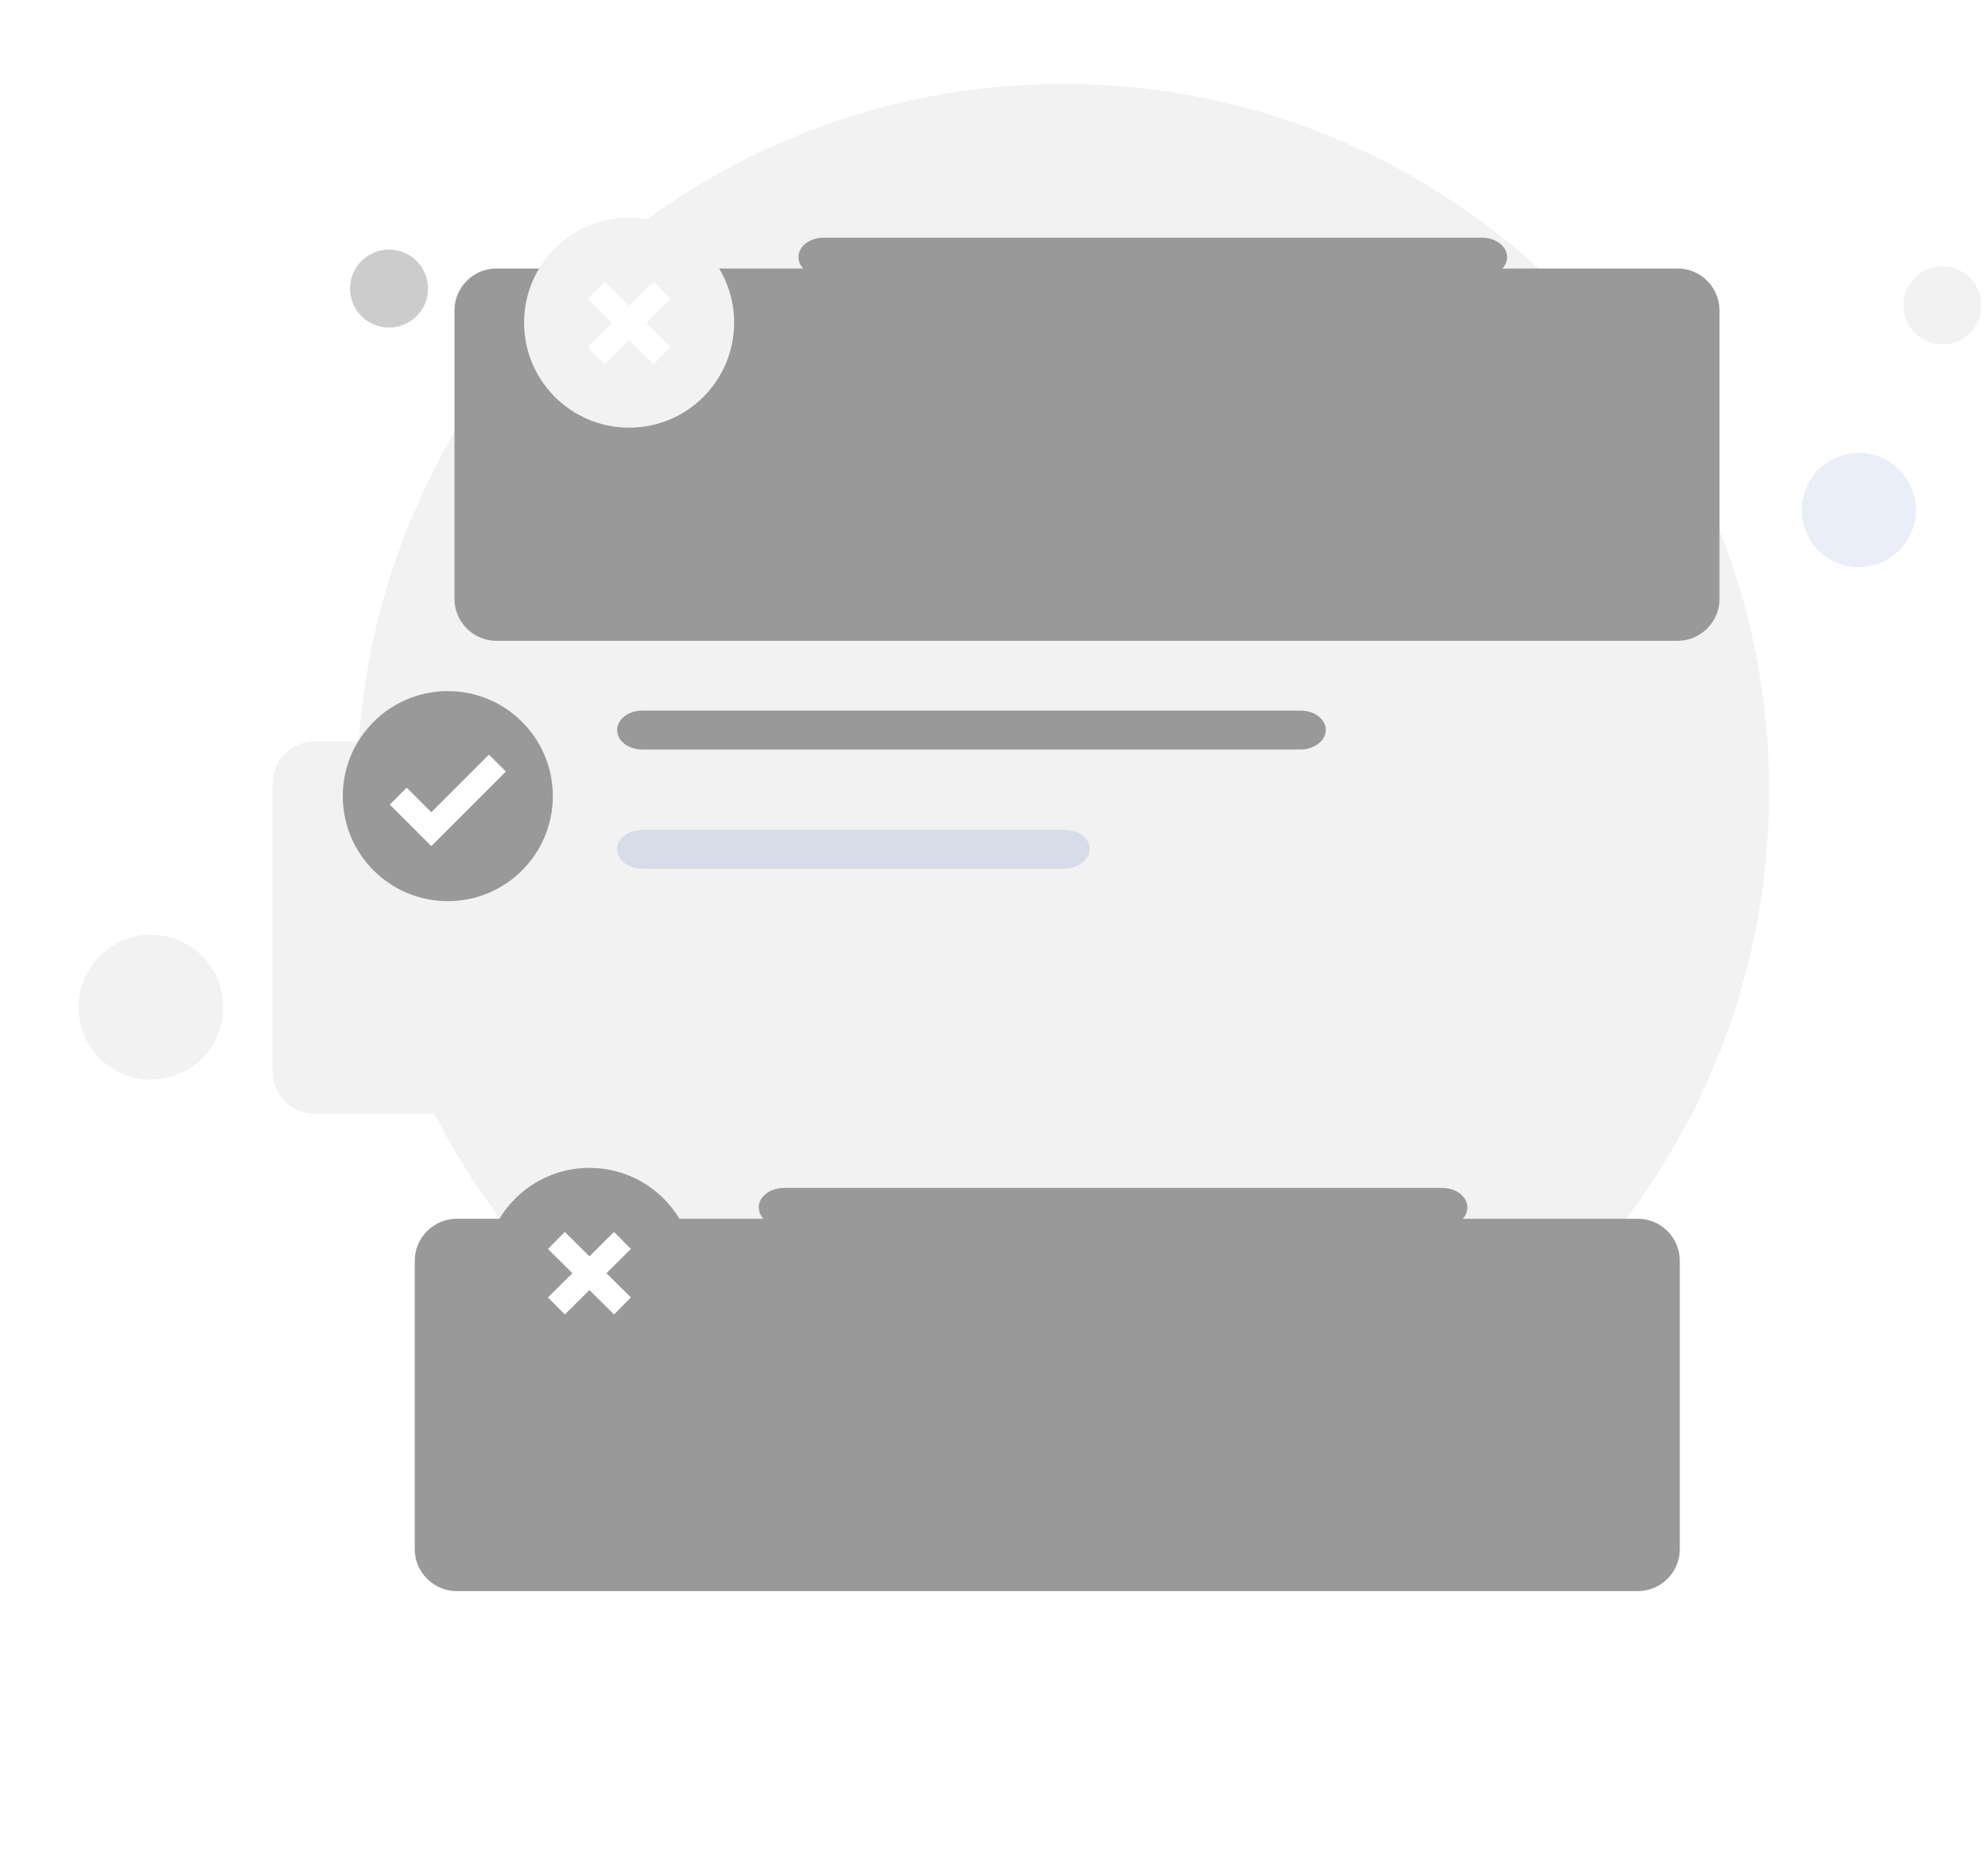 <svg width="166" height="155" viewBox="0 0 166 155" fill="none" xmlns="http://www.w3.org/2000/svg">
	<path d="M88.77 125.151C121.331 125.151 147.729 98.753 147.729 66.076C147.729 33.398 121.215 7 88.77 7C56.209 7 29.811 33.398 29.811 66.076C29.811 98.753 56.209 125.151 88.77 125.151Z" fill="#F2F2F2" />
	<path d="M155.214 47.358C157.847 47.358 159.982 45.223 159.982 42.59C159.982 39.957 157.847 37.822 155.214 37.822C152.58 37.822 150.446 39.957 150.446 42.59C150.446 45.223 152.58 47.358 155.214 47.358Z" fill="#EAEEF9" />
	<path d="M162.191 28.752C163.989 28.752 165.447 27.294 165.447 25.496C165.447 23.697 163.989 22.239 162.191 22.239C160.393 22.239 158.935 23.697 158.935 25.496C158.935 27.294 160.393 28.752 162.191 28.752Z" fill="#F2F2F2" />
	<path d="M32.486 27.351C34.284 27.351 35.742 25.893 35.742 24.095C35.742 22.296 34.284 20.838 32.486 20.838C30.687 20.838 29.23 22.296 29.23 24.095C29.23 25.893 30.687 27.351 32.486 27.351Z" fill="#CCCCCC" />
	<path d="M12.6 90.148C15.94 90.148 18.647 87.44 18.647 84.101C18.647 80.761 15.94 78.053 12.6 78.053C9.26 78.053 6.553 80.761 6.553 84.101C6.553 87.44 9.26 90.148 12.6 90.148Z" fill="#F2F2F2" />
	<g filter="url(#filter0_d_2631_24263)">
		<path d="M136.768 121.858H38.132C36.21 121.858 34.634 120.281 34.634 118.36V94.267C34.634 92.346 36.21 90.769 38.132 90.769H136.768C138.69 90.769 140.266 92.346 140.266 94.267V118.36C140.266 120.281 138.69 121.858 136.768 121.858Z" fill="#999999" />
	</g>
	<path d="M120.411 102.446H65.476C64.293 102.446 63.357 101.728 63.357 100.82C63.357 99.913 64.293 99.194 65.476 99.194H120.411C121.593 99.194 122.529 99.913 122.529 100.82C122.529 101.728 121.593 102.446 120.411 102.446Z" fill="#999999" />
	<path d="M100.703 112.349H65.476C64.293 112.349 63.357 111.631 63.357 110.723C63.357 109.816 64.293 109.097 65.476 109.097H100.703C101.886 109.097 102.822 109.816 102.822 110.723C102.822 111.631 101.886 112.349 100.703 112.349Z" fill="#999999" />
	<path d="M49.218 115.059C54.061 115.059 57.987 111.132 57.987 106.289C57.987 101.445 54.061 97.519 49.218 97.519C44.374 97.519 40.448 101.445 40.448 106.289C40.448 111.132 44.374 115.059 49.218 115.059Z" fill="#999999" />
	<path fill-rule="evenodd" clip-rule="evenodd" d="M52.681 104.289L47.163 109.758L45.755 108.338L51.273 102.869L52.681 104.289Z" fill="white" />
	<path fill-rule="evenodd" clip-rule="evenodd" d="M47.163 102.869L52.681 108.338L51.273 109.758L45.755 104.289L47.163 102.869Z" fill="white" />
	<g filter="url(#filter1_d_2631_24263)">
		<path d="M140.083 42.509H41.446C39.525 42.509 37.948 40.932 37.948 39.011V14.918C37.948 12.997 39.525 11.42 41.446 11.42H140.083C142.004 11.42 143.581 12.997 143.581 14.918V39.011C143.581 40.932 142.004 42.509 140.083 42.509Z" fill="#999999" />
	</g>
	<path d="M123.725 23.097H68.79C67.608 23.097 66.672 22.379 66.672 21.471C66.672 20.564 67.608 19.845 68.79 19.845H123.725C124.908 19.845 125.844 20.564 125.844 21.471C125.844 22.379 124.908 23.097 123.725 23.097Z" fill="#999999" />
	<path d="M104.018 33H68.79C67.608 33 66.672 32.282 66.672 31.374C66.672 30.467 67.608 29.748 68.79 29.748H104.018C105.2 29.748 106.136 30.467 106.136 31.374C106.136 32.282 105.2 33 104.018 33Z" fill="#999999" />
	<path d="M52.532 35.71C57.375 35.71 61.301 31.784 61.301 26.94C61.301 22.097 57.375 18.17 52.532 18.17C47.688 18.17 43.762 22.097 43.762 26.94C43.762 31.784 47.688 35.71 52.532 35.71Z" fill="#F2F2F2" />
	<path fill-rule="evenodd" clip-rule="evenodd" d="M55.995 24.941L50.477 30.409L49.069 28.989L54.587 23.52L55.995 24.941Z" fill="white" />
	<path fill-rule="evenodd" clip-rule="evenodd" d="M50.477 23.52L55.995 28.989L54.587 30.409L49.069 24.941L50.477 23.52Z" fill="white" />
	<g filter="url(#filter2_d_2631_24263)">
		<path d="M124.944 81.997H26.258C24.337 81.997 22.76 80.421 22.76 78.499V54.407C22.76 52.485 24.337 50.908 26.258 50.908H124.895C126.816 50.908 128.393 52.485 128.393 54.407V78.499C128.442 80.47 126.865 81.997 124.944 81.997Z" fill="#F2F2F2" />
	</g>
	<path d="M37.393 75.247C42.237 75.247 46.163 71.321 46.163 66.478C46.163 61.634 42.237 57.708 37.393 57.708C32.55 57.708 28.623 61.634 28.623 66.478C28.623 71.321 32.55 75.247 37.393 75.247Z" fill="#999999" />
	<path fill-rule="evenodd" clip-rule="evenodd" d="M42.239 64.425L36.014 70.651L32.547 67.184L33.962 65.77L36.014 67.822L40.825 63.011L42.239 64.425Z" fill="white" />
	<path d="M108.587 62.585H53.652C52.469 62.585 51.533 61.867 51.533 60.959C51.533 60.052 52.469 59.334 53.652 59.334H108.587C109.769 59.334 110.705 60.052 110.705 60.959C110.705 61.867 109.72 62.585 108.587 62.585Z" fill="#999999" />
	<path d="M88.879 72.537H53.652C52.469 72.537 51.533 71.819 51.533 70.912C51.533 70.004 52.469 69.286 53.652 69.286H88.879C90.061 69.286 90.998 70.004 90.998 70.912C90.948 71.819 90.012 72.537 88.879 72.537Z" fill="#D6DCE8" />
	<defs>
		<filter id="filter0_d_2631_24263" x="12.634" y="79.769" width="149.632" height="75.089" filterUnits="userSpaceOnUse" color-interpolation-filters="sRGB">
			<feFlood flood-opacity="0" result="BackgroundImageFix" />
			<feColorMatrix in="SourceAlpha" type="matrix" values="0 0 0 0 0 0 0 0 0 0 0 0 0 0 0 0 0 0 127 0" result="hardAlpha" />
			<feOffset dy="11" />
			<feGaussianBlur stdDeviation="11" />
			<feColorMatrix type="matrix" values="0 0 0 0 0.398 0 0 0 0 0.477 0 0 0 0 0.575 0 0 0 0.27 0" />
			<feBlend mode="normal" in2="BackgroundImageFix" result="effect1_dropShadow_2631_24263" />
			<feBlend mode="normal" in="SourceGraphic" in2="effect1_dropShadow_2631_24263" result="shape" />
		</filter>
		<filter id="filter1_d_2631_24263" x="15.948" y="0.42" width="149.632" height="75.089" filterUnits="userSpaceOnUse" color-interpolation-filters="sRGB">
			<feFlood flood-opacity="0" result="BackgroundImageFix" />
			<feColorMatrix in="SourceAlpha" type="matrix" values="0 0 0 0 0 0 0 0 0 0 0 0 0 0 0 0 0 0 127 0" result="hardAlpha" />
			<feOffset dy="11" />
			<feGaussianBlur stdDeviation="11" />
			<feColorMatrix type="matrix" values="0 0 0 0 0.398 0 0 0 0 0.477 0 0 0 0 0.575 0 0 0 0.27 0" />
			<feBlend mode="normal" in2="BackgroundImageFix" result="effect1_dropShadow_2631_24263" />
			<feBlend mode="normal" in="SourceGraphic" in2="effect1_dropShadow_2631_24263" result="shape" />
		</filter>
		<filter id="filter2_d_2631_24263" x="0.76" y="39.908" width="149.634" height="75.089" filterUnits="userSpaceOnUse" color-interpolation-filters="sRGB">
			<feFlood flood-opacity="0" result="BackgroundImageFix" />
			<feColorMatrix in="SourceAlpha" type="matrix" values="0 0 0 0 0 0 0 0 0 0 0 0 0 0 0 0 0 0 127 0" result="hardAlpha" />
			<feOffset dy="11" />
			<feGaussianBlur stdDeviation="11" />
			<feColorMatrix type="matrix" values="0 0 0 0 0.398 0 0 0 0 0.477 0 0 0 0 0.575 0 0 0 0.27 0" />
			<feBlend mode="normal" in2="BackgroundImageFix" result="effect1_dropShadow_2631_24263" />
			<feBlend mode="normal" in="SourceGraphic" in2="effect1_dropShadow_2631_24263" result="shape" />
		</filter>
	</defs>
</svg>
